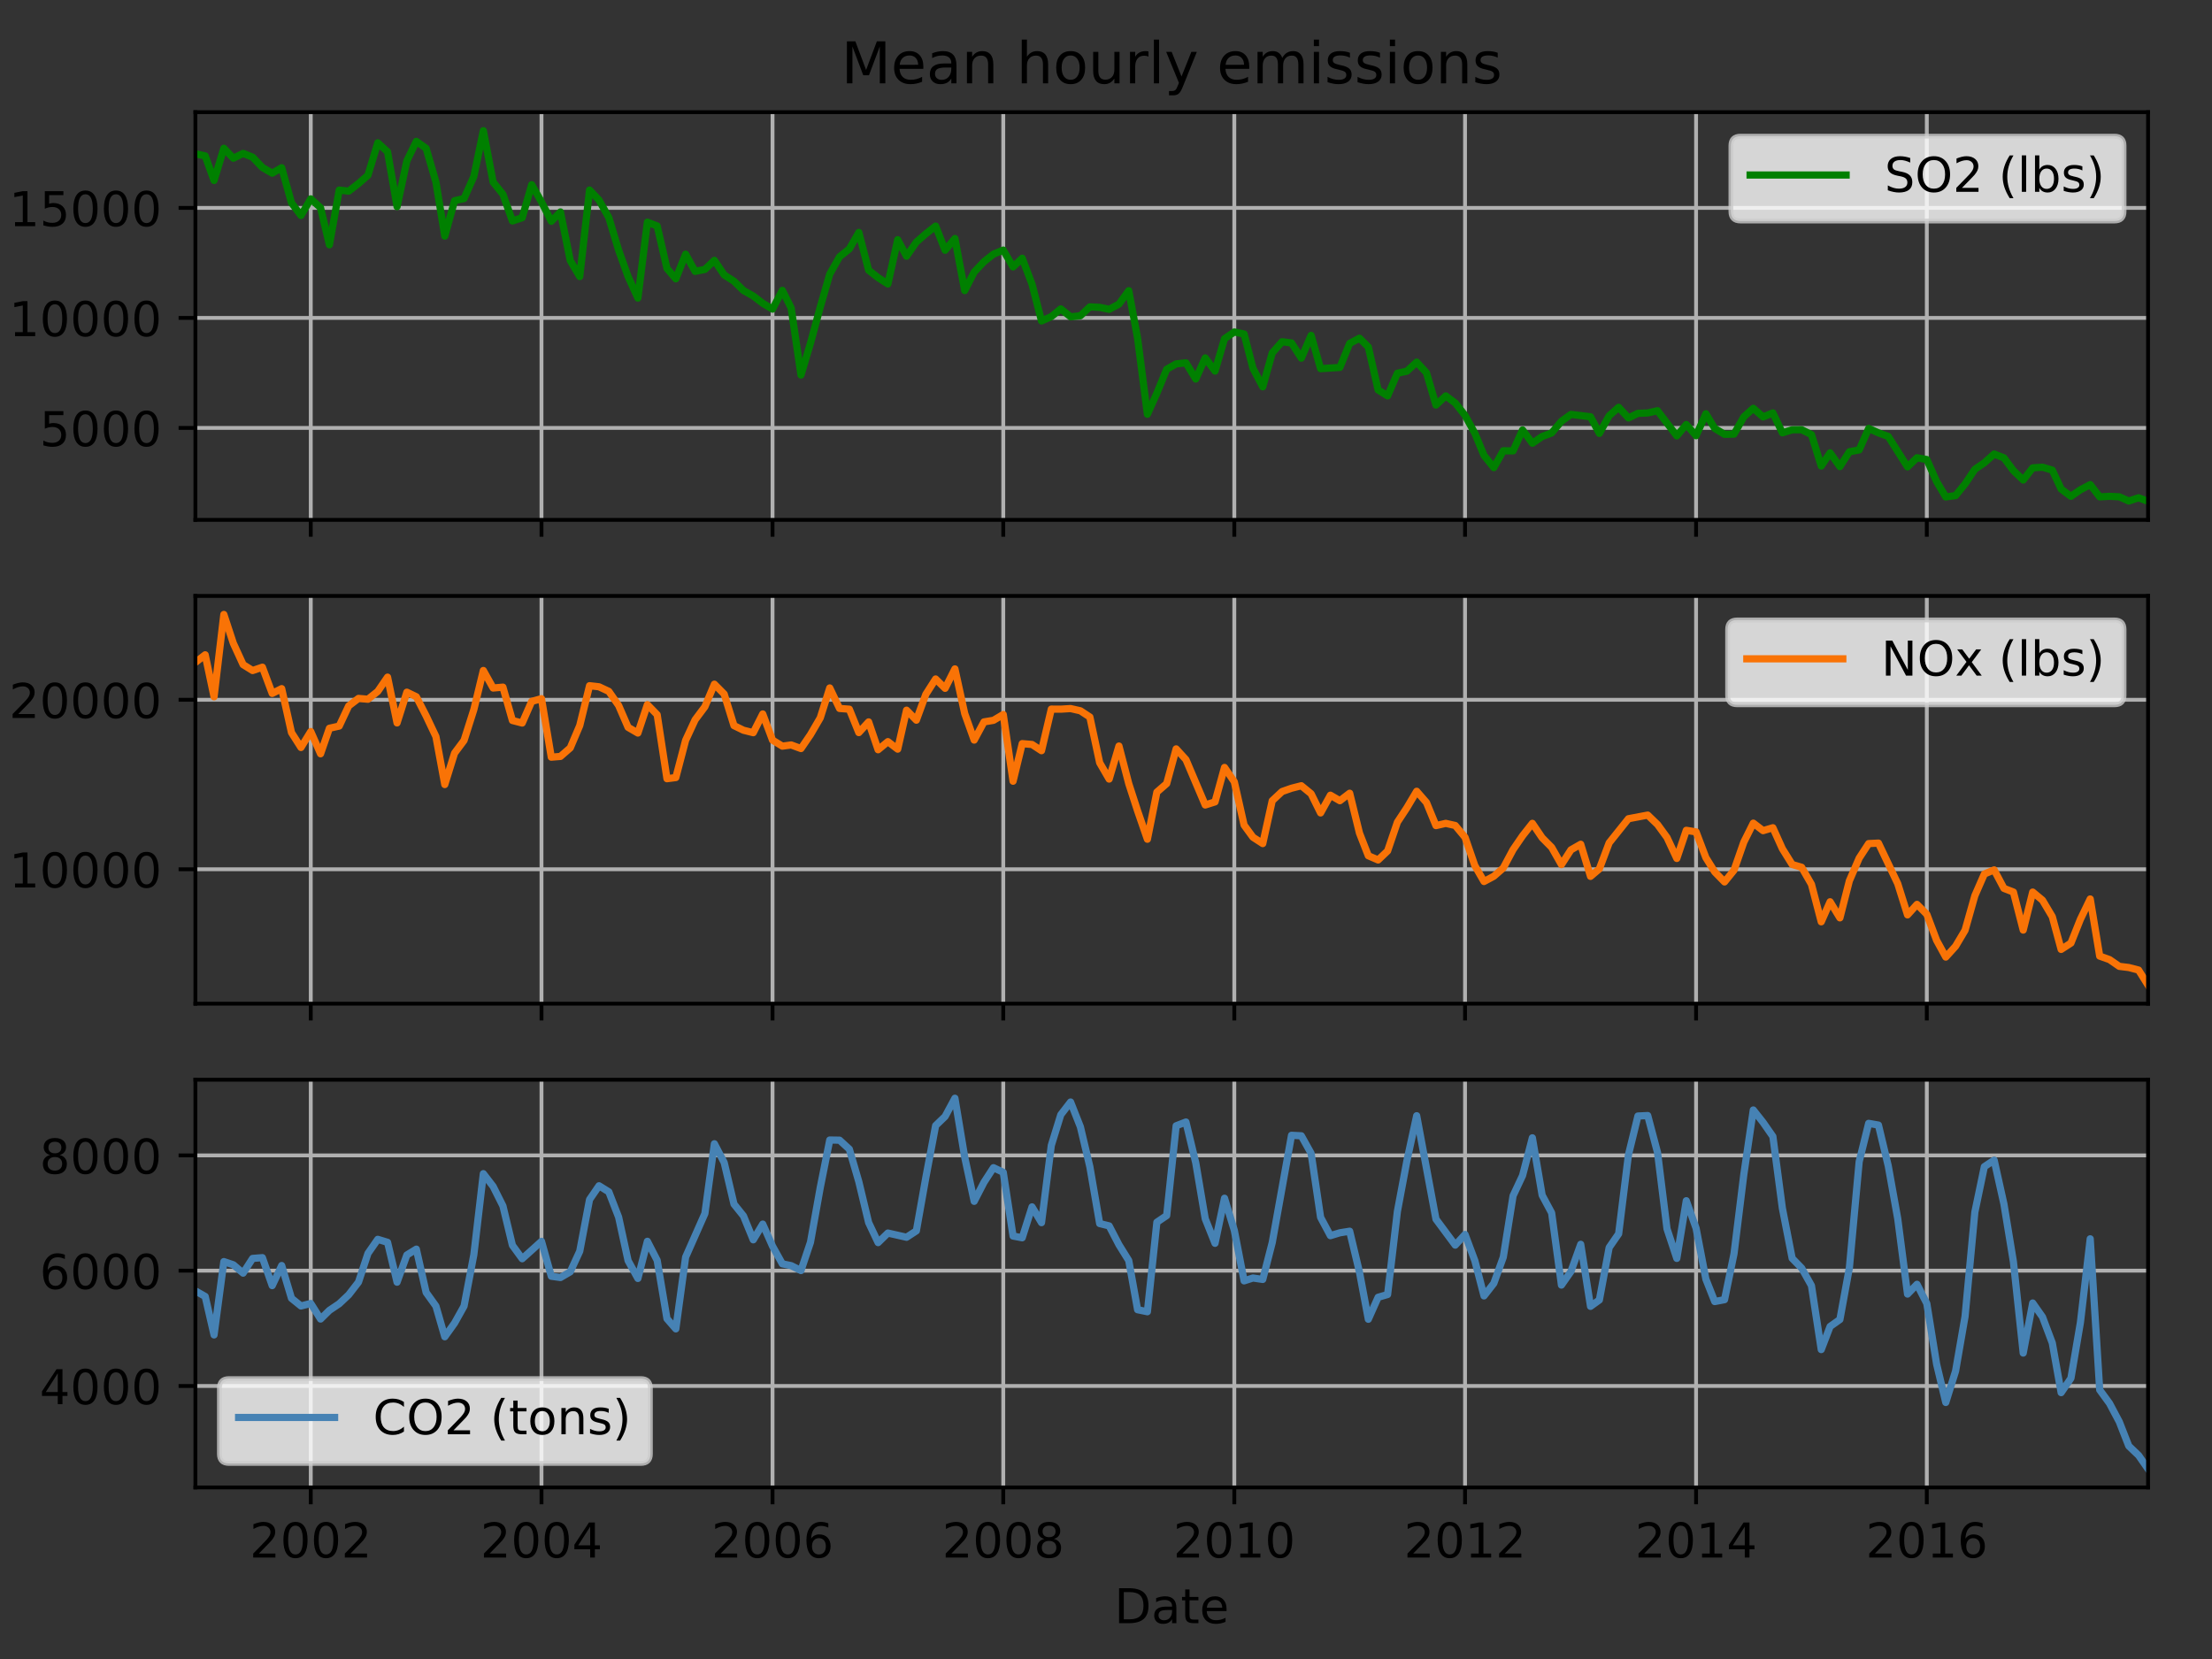 <?xml version="1.0" encoding="utf-8" standalone="no"?>
<!DOCTYPE svg PUBLIC "-//W3C//DTD SVG 1.1//EN"
  "http://www.w3.org/Graphics/SVG/1.1/DTD/svg11.dtd">
<!-- Created with matplotlib (http://matplotlib.org/) -->
<svg height="345.6pt" version="1.1" viewBox="0 0 460.8 345.6" width="460.8pt" xmlns="http://www.w3.org/2000/svg" xmlns:xlink="http://www.w3.org/1999/xlink">
 <rect x="0" y="0" width="460.8" height="345.6" fill="#333333" stroke="none"/>
 <defs>
  <style type="text/css">
*{stroke-linecap:butt;stroke-linejoin:round;}
  </style>
 </defs>
 <g id="figure_1">
  <g id="patch_1">
   <path d="M 0 345.6 
L 460.8 345.6 
L 460.8 0 
L 0 0 
z
" style="fill:none;"/>
  </g>
  <g id="axes_1">
   <g id="patch_2">
    <path d="M 40.705 108.305 
L 447.48 108.305 
L 447.48 23.365 
L 40.705 23.365 
z
" style="fill:none;"/>
   </g>
   <g id="matplotlib.axis_1">
    <g id="xtick_1">
     <g id="line2d_1">
      <path clip-path="url(#p6ce9d5de11)" d="M 64.738 108.305 
L 64.738 23.365 
" style="fill:none;stroke:#b0b0b0;stroke-linecap:square;stroke-width:0.8;"/>
     </g>
     <g id="line2d_2">
      <defs>
       <path d="M 0 0 
L 0 3.5 
" id="m4edab880c2" style="stroke:#000000;stroke-width:0.8;"/>
      </defs>
      <g>
       <use style="stroke:#000000;stroke-width:0.8;" x="64.738" xlink:href="#m4edab880c2" y="108.305"/>
      </g>
     </g>
    </g>
    <g id="xtick_2">
     <g id="line2d_3">
      <path clip-path="url(#p6ce9d5de11)" d="M 112.803 108.305 
L 112.803 23.365 
" style="fill:none;stroke:#b0b0b0;stroke-linecap:square;stroke-width:0.8;"/>
     </g>
     <g id="line2d_4">
      <g>
       <use style="stroke:#000000;stroke-width:0.8;" x="112.803" xlink:href="#m4edab880c2" y="108.305"/>
      </g>
     </g>
    </g>
    <g id="xtick_3">
     <g id="line2d_5">
      <path clip-path="url(#p6ce9d5de11)" d="M 160.933 108.305 
L 160.933 23.365 
" style="fill:none;stroke:#b0b0b0;stroke-linecap:square;stroke-width:0.8;"/>
     </g>
     <g id="line2d_6">
      <g>
       <use style="stroke:#000000;stroke-width:0.8;" x="160.933" xlink:href="#m4edab880c2" y="108.305"/>
      </g>
     </g>
    </g>
    <g id="xtick_4">
     <g id="line2d_7">
      <path clip-path="url(#p6ce9d5de11)" d="M 208.998 108.305 
L 208.998 23.365 
" style="fill:none;stroke:#b0b0b0;stroke-linecap:square;stroke-width:0.8;"/>
     </g>
     <g id="line2d_8">
      <g>
       <use style="stroke:#000000;stroke-width:0.8;" x="208.998" xlink:href="#m4edab880c2" y="108.305"/>
      </g>
     </g>
    </g>
    <g id="xtick_5">
     <g id="line2d_9">
      <path clip-path="url(#p6ce9d5de11)" d="M 257.129 108.305 
L 257.129 23.365 
" style="fill:none;stroke:#b0b0b0;stroke-linecap:square;stroke-width:0.8;"/>
     </g>
     <g id="line2d_10">
      <g>
       <use style="stroke:#000000;stroke-width:0.8;" x="257.129" xlink:href="#m4edab880c2" y="108.305"/>
      </g>
     </g>
    </g>
    <g id="xtick_6">
     <g id="line2d_11">
      <path clip-path="url(#p6ce9d5de11)" d="M 305.194 108.305 
L 305.194 23.365 
" style="fill:none;stroke:#b0b0b0;stroke-linecap:square;stroke-width:0.8;"/>
     </g>
     <g id="line2d_12">
      <g>
       <use style="stroke:#000000;stroke-width:0.8;" x="305.194" xlink:href="#m4edab880c2" y="108.305"/>
      </g>
     </g>
    </g>
    <g id="xtick_7">
     <g id="line2d_13">
      <path clip-path="url(#p6ce9d5de11)" d="M 353.325 108.305 
L 353.325 23.365 
" style="fill:none;stroke:#b0b0b0;stroke-linecap:square;stroke-width:0.8;"/>
     </g>
     <g id="line2d_14">
      <g>
       <use style="stroke:#000000;stroke-width:0.8;" x="353.325" xlink:href="#m4edab880c2" y="108.305"/>
      </g>
     </g>
    </g>
    <g id="xtick_8">
     <g id="line2d_15">
      <path clip-path="url(#p6ce9d5de11)" d="M 401.39 108.305 
L 401.39 23.365 
" style="fill:none;stroke:#b0b0b0;stroke-linecap:square;stroke-width:0.8;"/>
     </g>
     <g id="line2d_16">
      <g>
       <use style="stroke:#000000;stroke-width:0.8;" x="401.39" xlink:href="#m4edab880c2" y="108.305"/>
      </g>
     </g>
    </g>
   </g>
   <g id="matplotlib.axis_2">
    <g id="ytick_1">
     <g id="line2d_17">
      <path clip-path="url(#p6ce9d5de11)" d="M 40.705 89.141 
L 447.48 89.141 
" style="fill:none;stroke:#b0b0b0;stroke-linecap:square;stroke-width:0.8;"/>
     </g>
     <g id="line2d_18">
      <defs>
       <path d="M 0 0 
L -3.5 0 
" id="md4fafa9685" style="stroke:#000000;stroke-width:0.8;"/>
      </defs>
      <g>
       <use style="stroke:#000000;stroke-width:0.8;" x="40.705" xlink:href="#md4fafa9685" y="89.141"/>
      </g>
     </g>
     <g id="text_1">
      <!-- 5000 -->
      <defs>
       <path d="M 10.797 72.906 
L 49.516 72.906 
L 49.516 64.594 
L 19.828 64.594 
L 19.828 46.734 
Q 21.969 47.469 24.109 47.828 
Q 26.266 48.188 28.422 48.188 
Q 40.625 48.188 47.75 41.5 
Q 54.891 34.812 54.891 23.391 
Q 54.891 11.625 47.562 5.094 
Q 40.234 -1.422 26.906 -1.422 
Q 22.312 -1.422 17.547 -0.641 
Q 12.797 0.141 7.719 1.703 
L 7.719 11.625 
Q 12.109 9.234 16.797 8.062 
Q 21.484 6.891 26.703 6.891 
Q 35.156 6.891 40.078 11.328 
Q 45.016 15.766 45.016 23.391 
Q 45.016 31 40.078 35.438 
Q 35.156 39.891 26.703 39.891 
Q 22.75 39.891 18.812 39.016 
Q 14.891 38.141 10.797 36.281 
z
" id="DejaVuSans-35"/>
       <path d="M 31.781 66.406 
Q 24.172 66.406 20.328 58.906 
Q 16.5 51.422 16.5 36.375 
Q 16.5 21.391 20.328 13.891 
Q 24.172 6.391 31.781 6.391 
Q 39.453 6.391 43.281 13.891 
Q 47.125 21.391 47.125 36.375 
Q 47.125 51.422 43.281 58.906 
Q 39.453 66.406 31.781 66.406 
z
M 31.781 74.219 
Q 44.047 74.219 50.516 64.516 
Q 56.984 54.828 56.984 36.375 
Q 56.984 17.969 50.516 8.266 
Q 44.047 -1.422 31.781 -1.422 
Q 19.531 -1.422 13.062 8.266 
Q 6.594 17.969 6.594 36.375 
Q 6.594 54.828 13.062 64.516 
Q 19.531 74.219 31.781 74.219 
z
" id="DejaVuSans-30"/>
      </defs>
      <g transform="translate(8.255 92.94)scale(0.1 -0.1)">
       <use xlink:href="#DejaVuSans-35"/>
       <use x="63.623" xlink:href="#DejaVuSans-30"/>
       <use x="127.246" xlink:href="#DejaVuSans-30"/>
       <use x="190.869" xlink:href="#DejaVuSans-30"/>
      </g>
     </g>
    </g>
    <g id="ytick_2">
     <g id="line2d_19">
      <path clip-path="url(#p6ce9d5de11)" d="M 40.705 66.227 
L 447.48 66.227 
" style="fill:none;stroke:#b0b0b0;stroke-linecap:square;stroke-width:0.8;"/>
     </g>
     <g id="line2d_20">
      <g>
       <use style="stroke:#000000;stroke-width:0.8;" x="40.705" xlink:href="#md4fafa9685" y="66.227"/>
      </g>
     </g>
     <g id="text_2">
      <!-- 10000 -->
      <defs>
       <path d="M 12.406 8.297 
L 28.516 8.297 
L 28.516 63.922 
L 10.984 60.406 
L 10.984 69.391 
L 28.422 72.906 
L 38.281 72.906 
L 38.281 8.297 
L 54.391 8.297 
L 54.391 0 
L 12.406 0 
z
" id="DejaVuSans-31"/>
      </defs>
      <g transform="translate(1.893 70.026)scale(0.1 -0.1)">
       <use xlink:href="#DejaVuSans-31"/>
       <use x="63.623" xlink:href="#DejaVuSans-30"/>
       <use x="127.246" xlink:href="#DejaVuSans-30"/>
       <use x="190.869" xlink:href="#DejaVuSans-30"/>
       <use x="254.492" xlink:href="#DejaVuSans-30"/>
      </g>
     </g>
    </g>
    <g id="ytick_3">
     <g id="line2d_21">
      <path clip-path="url(#p6ce9d5de11)" d="M 40.705 43.313 
L 447.48 43.313 
" style="fill:none;stroke:#b0b0b0;stroke-linecap:square;stroke-width:0.8;"/>
     </g>
     <g id="line2d_22">
      <g>
       <use style="stroke:#000000;stroke-width:0.8;" x="40.705" xlink:href="#md4fafa9685" y="43.313"/>
      </g>
     </g>
     <g id="text_3">
      <!-- 15000 -->
      <g transform="translate(1.893 47.112)scale(0.1 -0.1)">
       <use xlink:href="#DejaVuSans-31"/>
       <use x="63.623" xlink:href="#DejaVuSans-35"/>
       <use x="127.246" xlink:href="#DejaVuSans-30"/>
       <use x="190.869" xlink:href="#DejaVuSans-30"/>
       <use x="254.492" xlink:href="#DejaVuSans-30"/>
      </g>
     </g>
    </g>
   </g>
   <g id="line2d_23">
    <path clip-path="url(#p6ce9d5de11)" d="M 40.705 32.039 
L 42.746 32.476 
L 44.59 37.596 
L 46.631 30.889 
L 48.606 32.957 
L 50.647 31.954 
L 52.622 32.742 
L 54.664 34.887 
L 56.705 36.079 
L 58.68 34.943 
L 60.721 42.243 
L 62.696 44.896 
L 64.738 41.427 
L 66.779 43.284 
L 68.622 50.994 
L 70.663 39.596 
L 72.639 39.822 
L 74.68 38.239 
L 76.655 36.503 
L 78.696 29.75 
L 80.737 31.632 
L 82.713 43.046 
L 84.754 33.517 
L 86.729 29.453 
L 88.77 30.898 
L 90.811 37.917 
L 92.655 49.185 
L 94.696 41.812 
L 96.671 41.355 
L 98.712 36.749 
L 100.688 27.226 
L 102.729 37.933 
L 104.77 40.472 
L 106.745 46.029 
L 108.786 45.357 
L 110.761 38.473 
L 112.803 42.055 
L 114.844 46.101 
L 116.753 44.156 
L 118.794 54.275 
L 120.769 57.614 
L 122.811 39.583 
L 124.786 41.675 
L 126.827 45.33 
L 128.868 52.112 
L 130.843 57.612 
L 132.885 62.089 
L 134.86 46.287 
L 136.901 47.069 
L 138.942 55.918 
L 140.786 58.086 
L 142.827 52.957 
L 144.802 56.534 
L 146.843 56.126 
L 148.818 54.239 
L 150.86 57.271 
L 152.901 58.582 
L 154.876 60.522 
L 156.917 61.663 
L 158.892 63.18 
L 160.933 64.394 
L 162.975 60.488 
L 164.818 64.173 
L 166.859 78.125 
L 168.835 71.5 
L 170.876 63.959 
L 172.851 57.106 
L 174.892 53.489 
L 176.933 51.855 
L 178.908 48.418 
L 180.95 56.287 
L 182.925 57.84 
L 184.966 59.154 
L 187.007 49.934 
L 188.851 53.373 
L 190.892 50.433 
L 192.867 48.708 
L 194.908 47.094 
L 196.883 52.126 
L 198.925 49.686 
L 200.966 60.53 
L 202.941 56.68 
L 204.982 54.51 
L 206.957 52.945 
L 208.998 52.098 
L 211.04 55.601 
L 212.949 53.797 
L 214.99 59.201 
L 216.965 66.857 
L 219.007 65.956 
L 220.982 64.346 
L 223.023 65.999 
L 225.064 65.78 
L 227.039 63.926 
L 229.08 64.026 
L 231.056 64.437 
L 233.097 63.35 
L 235.138 60.553 
L 236.982 70.465 
L 239.023 86.296 
L 240.998 81.909 
L 243.039 76.93 
L 245.014 75.807 
L 247.055 75.583 
L 249.097 78.96 
L 251.072 74.559 
L 253.113 77.304 
L 255.088 70.556 
L 257.129 69.157 
L 259.17 69.584 
L 261.014 76.711 
L 263.055 80.583 
L 265.03 73.525 
L 267.072 71.193 
L 269.047 71.441 
L 271.088 74.608 
L 273.129 69.872 
L 275.104 76.798 
L 279.121 76.543 
L 281.162 71.539 
L 283.203 70.453 
L 285.047 72.288 
L 287.088 81.225 
L 289.063 82.472 
L 291.104 77.748 
L 293.079 77.328 
L 295.12 75.437 
L 297.162 77.659 
L 299.137 84.377 
L 301.178 82.472 
L 303.153 83.95 
L 305.194 86.53 
L 307.235 90.253 
L 309.145 94.868 
L 311.186 97.416 
L 313.161 93.907 
L 315.202 93.925 
L 317.178 89.564 
L 319.219 92.333 
L 321.26 90.936 
L 323.235 90.193 
L 325.276 87.755 
L 327.252 86.325 
L 331.334 86.819 
L 333.177 90.285 
L 335.219 86.606 
L 337.194 84.85 
L 339.235 87.064 
L 341.21 86.109 
L 343.251 86.024 
L 345.292 85.56 
L 349.309 90.803 
L 351.284 88.439 
L 353.325 90.763 
L 355.366 86.191 
L 357.21 89.244 
L 359.251 90.476 
L 361.226 90.434 
L 363.267 86.836 
L 365.243 85.058 
L 367.284 86.851 
L 369.325 86.019 
L 371.3 90.168 
L 373.341 89.539 
L 375.317 89.519 
L 377.358 90.534 
L 379.399 97.084 
L 381.242 94.334 
L 383.284 97.204 
L 385.259 94.108 
L 387.3 93.727 
L 389.275 89.249 
L 391.316 90.169 
L 393.357 90.916 
L 397.374 97.261 
L 399.349 95.356 
L 401.39 95.731 
L 403.431 100.313 
L 405.341 103.524 
L 407.382 103.238 
L 409.357 100.82 
L 411.398 97.764 
L 413.374 96.408 
L 415.415 94.581 
L 417.456 95.38 
L 419.431 98.037 
L 421.472 99.995 
L 423.447 97.467 
L 425.489 97.324 
L 427.53 97.929 
L 429.373 101.877 
L 431.414 103.398 
L 433.39 102.026 
L 435.431 100.954 
L 437.406 103.504 
L 439.447 103.394 
L 441.488 103.493 
L 443.464 104.37 
L 445.505 103.694 
L 447.48 104.444 
L 447.48 104.444 
" style="fill:none;stroke:#008000;stroke-linecap:square;stroke-width:1.5;"/>
   </g>
   <g id="patch_3">
    <path d="M 40.705 108.305 
L 40.705 23.365 
" style="fill:none;stroke:#000000;stroke-linecap:square;stroke-linejoin:miter;stroke-width:0.8;"/>
   </g>
   <g id="patch_4">
    <path d="M 447.48 108.305 
L 447.48 23.365 
" style="fill:none;stroke:#000000;stroke-linecap:square;stroke-linejoin:miter;stroke-width:0.8;"/>
   </g>
   <g id="patch_5">
    <path d="M 40.705 108.305 
L 447.48 108.305 
" style="fill:none;stroke:#000000;stroke-linecap:square;stroke-linejoin:miter;stroke-width:0.8;"/>
   </g>
   <g id="patch_6">
    <path d="M 40.705 23.365 
L 447.48 23.365 
" style="fill:none;stroke:#000000;stroke-linecap:square;stroke-linejoin:miter;stroke-width:0.8;"/>
   </g>
   <g id="text_4">
    <!-- Mean hourly emissions -->
    <defs>
     <path d="M 9.812 72.906 
L 24.516 72.906 
L 43.109 23.297 
L 61.812 72.906 
L 76.516 72.906 
L 76.516 0 
L 66.891 0 
L 66.891 64.016 
L 48.094 14.016 
L 38.188 14.016 
L 19.391 64.016 
L 19.391 0 
L 9.812 0 
z
" id="DejaVuSans-4d"/>
     <path d="M 56.203 29.594 
L 56.203 25.203 
L 14.891 25.203 
Q 15.484 15.922 20.484 11.062 
Q 25.484 6.203 34.422 6.203 
Q 39.594 6.203 44.453 7.469 
Q 49.312 8.734 54.109 11.281 
L 54.109 2.781 
Q 49.266 0.734 44.188 -0.344 
Q 39.109 -1.422 33.891 -1.422 
Q 20.797 -1.422 13.156 6.188 
Q 5.516 13.812 5.516 26.812 
Q 5.516 40.234 12.766 48.109 
Q 20.016 56 32.328 56 
Q 43.359 56 49.781 48.891 
Q 56.203 41.797 56.203 29.594 
z
M 47.219 32.234 
Q 47.125 39.594 43.094 43.984 
Q 39.062 48.391 32.422 48.391 
Q 24.906 48.391 20.391 44.141 
Q 15.875 39.891 15.188 32.172 
z
" id="DejaVuSans-65"/>
     <path d="M 34.281 27.484 
Q 23.391 27.484 19.188 25 
Q 14.984 22.516 14.984 16.5 
Q 14.984 11.719 18.141 8.906 
Q 21.297 6.109 26.703 6.109 
Q 34.188 6.109 38.703 11.406 
Q 43.219 16.703 43.219 25.484 
L 43.219 27.484 
z
M 52.203 31.203 
L 52.203 0 
L 43.219 0 
L 43.219 8.297 
Q 40.141 3.328 35.547 0.953 
Q 30.953 -1.422 24.312 -1.422 
Q 15.922 -1.422 10.953 3.297 
Q 6 8.016 6 15.922 
Q 6 25.141 12.172 29.828 
Q 18.359 34.516 30.609 34.516 
L 43.219 34.516 
L 43.219 35.406 
Q 43.219 41.609 39.141 45 
Q 35.062 48.391 27.688 48.391 
Q 23 48.391 18.547 47.266 
Q 14.109 46.141 10.016 43.891 
L 10.016 52.203 
Q 14.938 54.109 19.578 55.047 
Q 24.219 56 28.609 56 
Q 40.484 56 46.344 49.844 
Q 52.203 43.703 52.203 31.203 
z
" id="DejaVuSans-61"/>
     <path d="M 54.891 33.016 
L 54.891 0 
L 45.906 0 
L 45.906 32.719 
Q 45.906 40.484 42.875 44.328 
Q 39.844 48.188 33.797 48.188 
Q 26.516 48.188 22.312 43.547 
Q 18.109 38.922 18.109 30.906 
L 18.109 0 
L 9.078 0 
L 9.078 54.688 
L 18.109 54.688 
L 18.109 46.188 
Q 21.344 51.125 25.703 53.562 
Q 30.078 56 35.797 56 
Q 45.219 56 50.047 50.172 
Q 54.891 44.344 54.891 33.016 
z
" id="DejaVuSans-6e"/>
     <path id="DejaVuSans-20"/>
     <path d="M 54.891 33.016 
L 54.891 0 
L 45.906 0 
L 45.906 32.719 
Q 45.906 40.484 42.875 44.328 
Q 39.844 48.188 33.797 48.188 
Q 26.516 48.188 22.312 43.547 
Q 18.109 38.922 18.109 30.906 
L 18.109 0 
L 9.078 0 
L 9.078 75.984 
L 18.109 75.984 
L 18.109 46.188 
Q 21.344 51.125 25.703 53.562 
Q 30.078 56 35.797 56 
Q 45.219 56 50.047 50.172 
Q 54.891 44.344 54.891 33.016 
z
" id="DejaVuSans-68"/>
     <path d="M 30.609 48.391 
Q 23.391 48.391 19.188 42.75 
Q 14.984 37.109 14.984 27.297 
Q 14.984 17.484 19.156 11.844 
Q 23.344 6.203 30.609 6.203 
Q 37.797 6.203 41.984 11.859 
Q 46.188 17.531 46.188 27.297 
Q 46.188 37.016 41.984 42.703 
Q 37.797 48.391 30.609 48.391 
z
M 30.609 56 
Q 42.328 56 49.016 48.375 
Q 55.719 40.766 55.719 27.297 
Q 55.719 13.875 49.016 6.219 
Q 42.328 -1.422 30.609 -1.422 
Q 18.844 -1.422 12.172 6.219 
Q 5.516 13.875 5.516 27.297 
Q 5.516 40.766 12.172 48.375 
Q 18.844 56 30.609 56 
z
" id="DejaVuSans-6f"/>
     <path d="M 8.5 21.578 
L 8.5 54.688 
L 17.484 54.688 
L 17.484 21.922 
Q 17.484 14.156 20.5 10.266 
Q 23.531 6.391 29.594 6.391 
Q 36.859 6.391 41.078 11.031 
Q 45.312 15.672 45.312 23.688 
L 45.312 54.688 
L 54.297 54.688 
L 54.297 0 
L 45.312 0 
L 45.312 8.406 
Q 42.047 3.422 37.719 1 
Q 33.406 -1.422 27.688 -1.422 
Q 18.266 -1.422 13.375 4.438 
Q 8.5 10.297 8.5 21.578 
z
M 31.109 56 
z
" id="DejaVuSans-75"/>
     <path d="M 41.109 46.297 
Q 39.594 47.172 37.812 47.578 
Q 36.031 48 33.891 48 
Q 26.266 48 22.188 43.047 
Q 18.109 38.094 18.109 28.812 
L 18.109 0 
L 9.078 0 
L 9.078 54.688 
L 18.109 54.688 
L 18.109 46.188 
Q 20.953 51.172 25.484 53.578 
Q 30.031 56 36.531 56 
Q 37.453 56 38.578 55.875 
Q 39.703 55.766 41.062 55.516 
z
" id="DejaVuSans-72"/>
     <path d="M 9.422 75.984 
L 18.406 75.984 
L 18.406 0 
L 9.422 0 
z
" id="DejaVuSans-6c"/>
     <path d="M 32.172 -5.078 
Q 28.375 -14.844 24.75 -17.812 
Q 21.141 -20.797 15.094 -20.797 
L 7.906 -20.797 
L 7.906 -13.281 
L 13.188 -13.281 
Q 16.891 -13.281 18.938 -11.516 
Q 21 -9.766 23.484 -3.219 
L 25.094 0.875 
L 2.984 54.688 
L 12.5 54.688 
L 29.594 11.922 
L 46.688 54.688 
L 56.203 54.688 
z
" id="DejaVuSans-79"/>
     <path d="M 52 44.188 
Q 55.375 50.25 60.062 53.125 
Q 64.75 56 71.094 56 
Q 79.641 56 84.281 50.016 
Q 88.922 44.047 88.922 33.016 
L 88.922 0 
L 79.891 0 
L 79.891 32.719 
Q 79.891 40.578 77.094 44.375 
Q 74.312 48.188 68.609 48.188 
Q 61.625 48.188 57.562 43.547 
Q 53.516 38.922 53.516 30.906 
L 53.516 0 
L 44.484 0 
L 44.484 32.719 
Q 44.484 40.625 41.703 44.406 
Q 38.922 48.188 33.109 48.188 
Q 26.219 48.188 22.156 43.531 
Q 18.109 38.875 18.109 30.906 
L 18.109 0 
L 9.078 0 
L 9.078 54.688 
L 18.109 54.688 
L 18.109 46.188 
Q 21.188 51.219 25.484 53.609 
Q 29.781 56 35.688 56 
Q 41.656 56 45.828 52.969 
Q 50 49.953 52 44.188 
z
" id="DejaVuSans-6d"/>
     <path d="M 9.422 54.688 
L 18.406 54.688 
L 18.406 0 
L 9.422 0 
z
M 9.422 75.984 
L 18.406 75.984 
L 18.406 64.594 
L 9.422 64.594 
z
" id="DejaVuSans-69"/>
     <path d="M 44.281 53.078 
L 44.281 44.578 
Q 40.484 46.531 36.375 47.5 
Q 32.281 48.484 27.875 48.484 
Q 21.188 48.484 17.844 46.438 
Q 14.5 44.391 14.5 40.281 
Q 14.5 37.156 16.891 35.375 
Q 19.281 33.594 26.516 31.984 
L 29.594 31.297 
Q 39.156 29.25 43.188 25.516 
Q 47.219 21.781 47.219 15.094 
Q 47.219 7.469 41.188 3.016 
Q 35.156 -1.422 24.609 -1.422 
Q 20.219 -1.422 15.453 -0.562 
Q 10.688 0.297 5.422 2 
L 5.422 11.281 
Q 10.406 8.688 15.234 7.391 
Q 20.062 6.109 24.812 6.109 
Q 31.156 6.109 34.562 8.281 
Q 37.984 10.453 37.984 14.406 
Q 37.984 18.062 35.516 20.016 
Q 33.062 21.969 24.703 23.781 
L 21.578 24.516 
Q 13.234 26.266 9.516 29.906 
Q 5.812 33.547 5.812 39.891 
Q 5.812 47.609 11.281 51.797 
Q 16.75 56 26.812 56 
Q 31.781 56 36.172 55.266 
Q 40.578 54.547 44.281 53.078 
z
" id="DejaVuSans-73"/>
    </defs>
    <g transform="translate(175.249 17.365)scale(0.12 -0.12)">
     <use xlink:href="#DejaVuSans-4d"/>
     <use x="86.279" xlink:href="#DejaVuSans-65"/>
     <use x="147.803" xlink:href="#DejaVuSans-61"/>
     <use x="209.082" xlink:href="#DejaVuSans-6e"/>
     <use x="272.461" xlink:href="#DejaVuSans-20"/>
     <use x="304.248" xlink:href="#DejaVuSans-68"/>
     <use x="367.627" xlink:href="#DejaVuSans-6f"/>
     <use x="428.809" xlink:href="#DejaVuSans-75"/>
     <use x="492.188" xlink:href="#DejaVuSans-72"/>
     <use x="533.301" xlink:href="#DejaVuSans-6c"/>
     <use x="561.084" xlink:href="#DejaVuSans-79"/>
     <use x="620.264" xlink:href="#DejaVuSans-20"/>
     <use x="652.051" xlink:href="#DejaVuSans-65"/>
     <use x="713.574" xlink:href="#DejaVuSans-6d"/>
     <use x="810.986" xlink:href="#DejaVuSans-69"/>
     <use x="838.77" xlink:href="#DejaVuSans-73"/>
     <use x="890.869" xlink:href="#DejaVuSans-73"/>
     <use x="942.969" xlink:href="#DejaVuSans-69"/>
     <use x="970.752" xlink:href="#DejaVuSans-6f"/>
     <use x="1031.934" xlink:href="#DejaVuSans-6e"/>
     <use x="1095.312" xlink:href="#DejaVuSans-73"/>
    </g>
   </g>
   <g id="legend_1">
    <g id="patch_7">
     <path d="M 362.58 46.043 
L 440.48 46.043 
Q 442.48 46.043 442.48 44.043 
L 442.48 30.365 
Q 442.48 28.365 440.48 28.365 
L 362.58 28.365 
Q 360.58 28.365 360.58 30.365 
L 360.58 44.043 
Q 360.58 46.043 362.58 46.043 
z
" style="fill:#ffffff;opacity:0.8;stroke:#cccccc;stroke-linejoin:miter;"/>
    </g>
    <g id="line2d_24">
     <path d="M 364.58 36.463 
L 384.58 36.463 
" style="fill:none;stroke:#008000;stroke-linecap:square;stroke-width:1.5;"/>
    </g>
    <g id="line2d_25"/>
    <g id="text_5">
     <!-- SO2 (lbs) -->
     <defs>
      <path d="M 53.516 70.516 
L 53.516 60.891 
Q 47.906 63.578 42.922 64.891 
Q 37.938 66.219 33.297 66.219 
Q 25.25 66.219 20.875 63.094 
Q 16.5 59.969 16.5 54.203 
Q 16.5 49.359 19.406 46.891 
Q 22.312 44.438 30.422 42.922 
L 36.375 41.703 
Q 47.406 39.594 52.656 34.297 
Q 57.906 29 57.906 20.125 
Q 57.906 9.516 50.797 4.047 
Q 43.703 -1.422 29.984 -1.422 
Q 24.812 -1.422 18.969 -0.25 
Q 13.141 0.922 6.891 3.219 
L 6.891 13.375 
Q 12.891 10.016 18.656 8.297 
Q 24.422 6.594 29.984 6.594 
Q 38.422 6.594 43.016 9.906 
Q 47.609 13.234 47.609 19.391 
Q 47.609 24.75 44.312 27.781 
Q 41.016 30.812 33.5 32.328 
L 27.484 33.5 
Q 16.453 35.688 11.516 40.375 
Q 6.594 45.062 6.594 53.422 
Q 6.594 63.094 13.406 68.656 
Q 20.219 74.219 32.172 74.219 
Q 37.312 74.219 42.625 73.281 
Q 47.953 72.359 53.516 70.516 
z
" id="DejaVuSans-53"/>
      <path d="M 39.406 66.219 
Q 28.656 66.219 22.328 58.203 
Q 16.016 50.203 16.016 36.375 
Q 16.016 22.609 22.328 14.594 
Q 28.656 6.594 39.406 6.594 
Q 50.141 6.594 56.422 14.594 
Q 62.703 22.609 62.703 36.375 
Q 62.703 50.203 56.422 58.203 
Q 50.141 66.219 39.406 66.219 
z
M 39.406 74.219 
Q 54.734 74.219 63.906 63.938 
Q 73.094 53.656 73.094 36.375 
Q 73.094 19.141 63.906 8.859 
Q 54.734 -1.422 39.406 -1.422 
Q 24.031 -1.422 14.812 8.828 
Q 5.609 19.094 5.609 36.375 
Q 5.609 53.656 14.812 63.938 
Q 24.031 74.219 39.406 74.219 
z
" id="DejaVuSans-4f"/>
      <path d="M 19.188 8.297 
L 53.609 8.297 
L 53.609 0 
L 7.328 0 
L 7.328 8.297 
Q 12.938 14.109 22.625 23.891 
Q 32.328 33.688 34.812 36.531 
Q 39.547 41.844 41.422 45.531 
Q 43.312 49.219 43.312 52.781 
Q 43.312 58.594 39.234 62.25 
Q 35.156 65.922 28.609 65.922 
Q 23.969 65.922 18.812 64.312 
Q 13.672 62.703 7.812 59.422 
L 7.812 69.391 
Q 13.766 71.781 18.938 73 
Q 24.125 74.219 28.422 74.219 
Q 39.75 74.219 46.484 68.547 
Q 53.219 62.891 53.219 53.422 
Q 53.219 48.922 51.531 44.891 
Q 49.859 40.875 45.406 35.406 
Q 44.188 33.984 37.641 27.219 
Q 31.109 20.453 19.188 8.297 
z
" id="DejaVuSans-32"/>
      <path d="M 31 75.875 
Q 24.469 64.656 21.281 53.656 
Q 18.109 42.672 18.109 31.391 
Q 18.109 20.125 21.312 9.062 
Q 24.516 -2 31 -13.188 
L 23.188 -13.188 
Q 15.875 -1.703 12.234 9.375 
Q 8.594 20.453 8.594 31.391 
Q 8.594 42.281 12.203 53.312 
Q 15.828 64.359 23.188 75.875 
z
" id="DejaVuSans-28"/>
      <path d="M 48.688 27.297 
Q 48.688 37.203 44.609 42.844 
Q 40.531 48.484 33.406 48.484 
Q 26.266 48.484 22.188 42.844 
Q 18.109 37.203 18.109 27.297 
Q 18.109 17.391 22.188 11.75 
Q 26.266 6.109 33.406 6.109 
Q 40.531 6.109 44.609 11.75 
Q 48.688 17.391 48.688 27.297 
z
M 18.109 46.391 
Q 20.953 51.266 25.266 53.625 
Q 29.594 56 35.594 56 
Q 45.562 56 51.781 48.094 
Q 58.016 40.188 58.016 27.297 
Q 58.016 14.406 51.781 6.484 
Q 45.562 -1.422 35.594 -1.422 
Q 29.594 -1.422 25.266 0.953 
Q 20.953 3.328 18.109 8.203 
L 18.109 0 
L 9.078 0 
L 9.078 75.984 
L 18.109 75.984 
z
" id="DejaVuSans-62"/>
      <path d="M 8.016 75.875 
L 15.828 75.875 
Q 23.141 64.359 26.781 53.312 
Q 30.422 42.281 30.422 31.391 
Q 30.422 20.453 26.781 9.375 
Q 23.141 -1.703 15.828 -13.188 
L 8.016 -13.188 
Q 14.5 -2 17.703 9.062 
Q 20.906 20.125 20.906 31.391 
Q 20.906 42.672 17.703 53.656 
Q 14.5 64.656 8.016 75.875 
z
" id="DejaVuSans-29"/>
     </defs>
     <g transform="translate(392.58 39.963)scale(0.1 -0.1)">
      <use xlink:href="#DejaVuSans-53"/>
      <use x="63.477" xlink:href="#DejaVuSans-4f"/>
      <use x="142.188" xlink:href="#DejaVuSans-32"/>
      <use x="205.811" xlink:href="#DejaVuSans-20"/>
      <use x="237.598" xlink:href="#DejaVuSans-28"/>
      <use x="276.611" xlink:href="#DejaVuSans-6c"/>
      <use x="304.395" xlink:href="#DejaVuSans-62"/>
      <use x="367.871" xlink:href="#DejaVuSans-73"/>
      <use x="419.971" xlink:href="#DejaVuSans-29"/>
     </g>
    </g>
   </g>
  </g>
  <g id="axes_2">
   <g id="patch_8">
    <path d="M 40.705 209.084 
L 447.48 209.084 
L 447.48 124.145 
L 40.705 124.145 
z
" style="fill:none;"/>
   </g>
   <g id="matplotlib.axis_3">
    <g id="xtick_9">
     <g id="line2d_26">
      <path clip-path="url(#pb0f0b43fe1)" d="M 64.738 209.084 
L 64.738 124.145 
" style="fill:none;stroke:#b0b0b0;stroke-linecap:square;stroke-width:0.8;"/>
     </g>
     <g id="line2d_27">
      <g>
       <use style="stroke:#000000;stroke-width:0.8;" x="64.738" xlink:href="#m4edab880c2" y="209.084"/>
      </g>
     </g>
    </g>
    <g id="xtick_10">
     <g id="line2d_28">
      <path clip-path="url(#pb0f0b43fe1)" d="M 112.803 209.084 
L 112.803 124.145 
" style="fill:none;stroke:#b0b0b0;stroke-linecap:square;stroke-width:0.8;"/>
     </g>
     <g id="line2d_29">
      <g>
       <use style="stroke:#000000;stroke-width:0.8;" x="112.803" xlink:href="#m4edab880c2" y="209.084"/>
      </g>
     </g>
    </g>
    <g id="xtick_11">
     <g id="line2d_30">
      <path clip-path="url(#pb0f0b43fe1)" d="M 160.933 209.084 
L 160.933 124.145 
" style="fill:none;stroke:#b0b0b0;stroke-linecap:square;stroke-width:0.8;"/>
     </g>
     <g id="line2d_31">
      <g>
       <use style="stroke:#000000;stroke-width:0.8;" x="160.933" xlink:href="#m4edab880c2" y="209.084"/>
      </g>
     </g>
    </g>
    <g id="xtick_12">
     <g id="line2d_32">
      <path clip-path="url(#pb0f0b43fe1)" d="M 208.998 209.084 
L 208.998 124.145 
" style="fill:none;stroke:#b0b0b0;stroke-linecap:square;stroke-width:0.8;"/>
     </g>
     <g id="line2d_33">
      <g>
       <use style="stroke:#000000;stroke-width:0.8;" x="208.998" xlink:href="#m4edab880c2" y="209.084"/>
      </g>
     </g>
    </g>
    <g id="xtick_13">
     <g id="line2d_34">
      <path clip-path="url(#pb0f0b43fe1)" d="M 257.129 209.084 
L 257.129 124.145 
" style="fill:none;stroke:#b0b0b0;stroke-linecap:square;stroke-width:0.8;"/>
     </g>
     <g id="line2d_35">
      <g>
       <use style="stroke:#000000;stroke-width:0.8;" x="257.129" xlink:href="#m4edab880c2" y="209.084"/>
      </g>
     </g>
    </g>
    <g id="xtick_14">
     <g id="line2d_36">
      <path clip-path="url(#pb0f0b43fe1)" d="M 305.194 209.084 
L 305.194 124.145 
" style="fill:none;stroke:#b0b0b0;stroke-linecap:square;stroke-width:0.8;"/>
     </g>
     <g id="line2d_37">
      <g>
       <use style="stroke:#000000;stroke-width:0.8;" x="305.194" xlink:href="#m4edab880c2" y="209.084"/>
      </g>
     </g>
    </g>
    <g id="xtick_15">
     <g id="line2d_38">
      <path clip-path="url(#pb0f0b43fe1)" d="M 353.325 209.084 
L 353.325 124.145 
" style="fill:none;stroke:#b0b0b0;stroke-linecap:square;stroke-width:0.8;"/>
     </g>
     <g id="line2d_39">
      <g>
       <use style="stroke:#000000;stroke-width:0.8;" x="353.325" xlink:href="#m4edab880c2" y="209.084"/>
      </g>
     </g>
    </g>
    <g id="xtick_16">
     <g id="line2d_40">
      <path clip-path="url(#pb0f0b43fe1)" d="M 401.39 209.084 
L 401.39 124.145 
" style="fill:none;stroke:#b0b0b0;stroke-linecap:square;stroke-width:0.8;"/>
     </g>
     <g id="line2d_41">
      <g>
       <use style="stroke:#000000;stroke-width:0.8;" x="401.39" xlink:href="#m4edab880c2" y="209.084"/>
      </g>
     </g>
    </g>
   </g>
   <g id="matplotlib.axis_4">
    <g id="ytick_4">
     <g id="line2d_42">
      <path clip-path="url(#pb0f0b43fe1)" d="M 40.705 181.08 
L 447.48 181.08 
" style="fill:none;stroke:#b0b0b0;stroke-linecap:square;stroke-width:0.8;"/>
     </g>
     <g id="line2d_43">
      <g>
       <use style="stroke:#000000;stroke-width:0.8;" x="40.705" xlink:href="#md4fafa9685" y="181.08"/>
      </g>
     </g>
     <g id="text_6">
      <!-- 10000 -->
      <g transform="translate(1.893 184.879)scale(0.1 -0.1)">
       <use xlink:href="#DejaVuSans-31"/>
       <use x="63.623" xlink:href="#DejaVuSans-30"/>
       <use x="127.246" xlink:href="#DejaVuSans-30"/>
       <use x="190.869" xlink:href="#DejaVuSans-30"/>
       <use x="254.492" xlink:href="#DejaVuSans-30"/>
      </g>
     </g>
    </g>
    <g id="ytick_5">
     <g id="line2d_44">
      <path clip-path="url(#pb0f0b43fe1)" d="M 40.705 145.775 
L 447.48 145.775 
" style="fill:none;stroke:#b0b0b0;stroke-linecap:square;stroke-width:0.8;"/>
     </g>
     <g id="line2d_45">
      <g>
       <use style="stroke:#000000;stroke-width:0.8;" x="40.705" xlink:href="#md4fafa9685" y="145.775"/>
      </g>
     </g>
     <g id="text_7">
      <!-- 20000 -->
      <g transform="translate(1.893 149.574)scale(0.1 -0.1)">
       <use xlink:href="#DejaVuSans-32"/>
       <use x="63.623" xlink:href="#DejaVuSans-30"/>
       <use x="127.246" xlink:href="#DejaVuSans-30"/>
       <use x="190.869" xlink:href="#DejaVuSans-30"/>
       <use x="254.492" xlink:href="#DejaVuSans-30"/>
      </g>
     </g>
    </g>
   </g>
   <g id="line2d_46">
    <path clip-path="url(#pb0f0b43fe1)" d="M 40.705 137.997 
L 42.746 136.41 
L 44.59 145.158 
L 46.631 128.005 
L 48.606 134.002 
L 50.647 138.452 
L 52.622 139.685 
L 54.664 138.987 
L 56.705 144.453 
L 58.68 143.457 
L 60.721 152.613 
L 62.696 155.714 
L 64.738 152.393 
L 66.779 157.027 
L 68.622 151.709 
L 70.663 151.253 
L 72.639 147.05 
L 74.68 145.492 
L 76.655 145.664 
L 78.696 144.032 
L 80.737 141.059 
L 82.713 150.597 
L 84.754 144.195 
L 86.729 145.146 
L 88.77 149.131 
L 90.811 153.441 
L 92.655 163.435 
L 94.696 156.887 
L 96.671 154.242 
L 98.712 147.816 
L 100.688 139.674 
L 102.729 143.328 
L 104.77 143.145 
L 106.745 150.091 
L 108.786 150.62 
L 110.761 146.113 
L 112.803 145.548 
L 114.844 157.736 
L 116.753 157.576 
L 118.794 155.798 
L 120.769 151.156 
L 122.811 142.845 
L 124.786 143.069 
L 126.827 144.026 
L 128.868 146.956 
L 130.843 151.517 
L 132.885 152.705 
L 134.86 146.788 
L 136.901 148.885 
L 138.942 162.219 
L 140.786 161.98 
L 142.827 154.222 
L 144.802 149.954 
L 146.843 147.221 
L 148.818 142.527 
L 150.86 144.586 
L 152.901 151.162 
L 154.876 152.12 
L 156.917 152.631 
L 158.892 148.732 
L 160.933 154.189 
L 162.975 155.435 
L 164.818 155.189 
L 166.859 155.937 
L 168.835 153.042 
L 170.876 149.54 
L 172.851 143.313 
L 174.892 147.583 
L 176.933 147.737 
L 178.908 152.614 
L 180.95 150.386 
L 182.925 156.186 
L 184.966 154.497 
L 187.007 156.06 
L 188.851 147.944 
L 190.892 150.025 
L 192.867 144.646 
L 194.908 141.444 
L 196.883 143.391 
L 198.925 139.344 
L 200.966 148.646 
L 202.941 154.172 
L 204.982 150.384 
L 206.957 150.056 
L 208.998 148.84 
L 211.04 162.743 
L 212.949 154.913 
L 214.99 155.088 
L 216.965 156.386 
L 219.007 147.719 
L 220.982 147.732 
L 223.023 147.606 
L 225.064 148.07 
L 227.039 149.373 
L 229.08 158.889 
L 231.056 162.295 
L 233.097 155.413 
L 235.138 163.246 
L 236.982 168.924 
L 239.023 174.826 
L 240.998 165.011 
L 243.039 163.237 
L 245.014 156.005 
L 247.055 158.242 
L 251.072 167.694 
L 253.113 167.049 
L 255.088 159.872 
L 257.129 162.863 
L 259.17 171.889 
L 261.014 174.411 
L 263.055 175.735 
L 265.03 166.81 
L 267.072 164.898 
L 269.047 164.204 
L 271.088 163.683 
L 273.129 165.357 
L 275.104 169.347 
L 277.145 165.656 
L 279.121 166.804 
L 281.162 165.243 
L 283.203 173.548 
L 285.047 178.268 
L 287.088 179.149 
L 289.063 177.268 
L 291.104 171.271 
L 293.079 168.271 
L 295.12 164.834 
L 297.162 167.182 
L 299.137 171.989 
L 301.178 171.52 
L 303.153 171.963 
L 305.194 174.419 
L 307.235 180.322 
L 309.145 183.636 
L 311.186 182.542 
L 313.161 180.815 
L 315.202 176.992 
L 317.178 174.11 
L 319.219 171.516 
L 321.26 174.528 
L 323.235 176.518 
L 325.276 180.115 
L 327.252 177.044 
L 329.293 175.875 
L 331.334 182.565 
L 333.177 181.003 
L 335.219 175.577 
L 339.235 170.555 
L 343.251 169.796 
L 345.292 171.759 
L 347.268 174.467 
L 349.309 178.829 
L 351.284 172.968 
L 353.325 173.3 
L 355.366 178.669 
L 357.21 181.631 
L 359.251 183.724 
L 361.226 181.282 
L 363.267 175.433 
L 365.243 171.475 
L 367.284 173.04 
L 369.325 172.432 
L 371.3 176.807 
L 373.341 180.087 
L 375.317 180.668 
L 377.358 184.217 
L 379.399 192.031 
L 381.242 187.855 
L 383.284 191.208 
L 385.259 183.479 
L 387.3 178.76 
L 389.275 175.733 
L 391.316 175.635 
L 395.333 184.083 
L 397.374 190.586 
L 399.349 188.401 
L 401.39 190.463 
L 403.431 195.888 
L 405.341 199.375 
L 407.382 197.119 
L 409.357 193.794 
L 411.398 186.589 
L 413.374 182.069 
L 415.415 181.215 
L 417.456 185.067 
L 419.431 185.831 
L 421.472 193.754 
L 423.447 185.836 
L 425.489 187.529 
L 427.53 190.962 
L 429.373 197.778 
L 431.414 196.458 
L 433.39 191.497 
L 435.431 187.273 
L 437.406 199.175 
L 439.447 199.901 
L 441.488 201.311 
L 443.464 201.552 
L 445.505 202.08 
L 447.48 205.223 
L 447.48 205.223 
" style="fill:none;stroke:#f97306;stroke-linecap:square;stroke-width:1.5;"/>
   </g>
   <g id="patch_9">
    <path d="M 40.705 209.084 
L 40.705 124.145 
" style="fill:none;stroke:#000000;stroke-linecap:square;stroke-linejoin:miter;stroke-width:0.8;"/>
   </g>
   <g id="patch_10">
    <path d="M 447.48 209.084 
L 447.48 124.145 
" style="fill:none;stroke:#000000;stroke-linecap:square;stroke-linejoin:miter;stroke-width:0.8;"/>
   </g>
   <g id="patch_11">
    <path d="M 40.705 209.084 
L 447.48 209.084 
" style="fill:none;stroke:#000000;stroke-linecap:square;stroke-linejoin:miter;stroke-width:0.8;"/>
   </g>
   <g id="patch_12">
    <path d="M 40.705 124.145 
L 447.48 124.145 
" style="fill:none;stroke:#000000;stroke-linecap:square;stroke-linejoin:miter;stroke-width:0.8;"/>
   </g>
   <g id="legend_2">
    <g id="patch_13">
     <path d="M 361.891 146.823 
L 440.48 146.823 
Q 442.48 146.823 442.48 144.823 
L 442.48 131.145 
Q 442.48 129.145 440.48 129.145 
L 361.891 129.145 
Q 359.891 129.145 359.891 131.145 
L 359.891 144.823 
Q 359.891 146.823 361.891 146.823 
z
" style="fill:#ffffff;opacity:0.8;stroke:#cccccc;stroke-linejoin:miter;"/>
    </g>
    <g id="line2d_47">
     <path d="M 363.891 137.243 
L 383.891 137.243 
" style="fill:none;stroke:#f97306;stroke-linecap:square;stroke-width:1.5;"/>
    </g>
    <g id="line2d_48"/>
    <g id="text_8">
     <!-- NOx (lbs) -->
     <defs>
      <path d="M 9.812 72.906 
L 23.094 72.906 
L 55.422 11.922 
L 55.422 72.906 
L 64.984 72.906 
L 64.984 0 
L 51.703 0 
L 19.391 60.984 
L 19.391 0 
L 9.812 0 
z
" id="DejaVuSans-4e"/>
      <path d="M 54.891 54.688 
L 35.109 28.078 
L 55.906 0 
L 45.312 0 
L 29.391 21.484 
L 13.484 0 
L 2.875 0 
L 24.125 28.609 
L 4.688 54.688 
L 15.281 54.688 
L 29.781 35.203 
L 44.281 54.688 
z
" id="DejaVuSans-78"/>
     </defs>
     <g transform="translate(391.891 140.743)scale(0.1 -0.1)">
      <use xlink:href="#DejaVuSans-4e"/>
      <use x="74.805" xlink:href="#DejaVuSans-4f"/>
      <use x="153.516" xlink:href="#DejaVuSans-78"/>
      <use x="212.695" xlink:href="#DejaVuSans-20"/>
      <use x="244.482" xlink:href="#DejaVuSans-28"/>
      <use x="283.496" xlink:href="#DejaVuSans-6c"/>
      <use x="311.279" xlink:href="#DejaVuSans-62"/>
      <use x="374.756" xlink:href="#DejaVuSans-73"/>
      <use x="426.855" xlink:href="#DejaVuSans-29"/>
     </g>
    </g>
   </g>
  </g>
  <g id="axes_3">
   <g id="patch_14">
    <path d="M 40.705 309.863 
L 447.48 309.863 
L 447.48 224.924 
L 40.705 224.924 
z
" style="fill:none;"/>
   </g>
   <g id="matplotlib.axis_5">
    <g id="xtick_17">
     <g id="line2d_49">
      <path clip-path="url(#p6ae246e314)" d="M 64.738 309.863 
L 64.738 224.924 
" style="fill:none;stroke:#b0b0b0;stroke-linecap:square;stroke-width:0.8;"/>
     </g>
     <g id="line2d_50">
      <g>
       <use style="stroke:#000000;stroke-width:0.8;" x="64.738" xlink:href="#m4edab880c2" y="309.863"/>
      </g>
     </g>
     <g id="text_9">
      <!-- 2002 -->
      <g transform="translate(52.013 324.462)scale(0.1 -0.1)">
       <use xlink:href="#DejaVuSans-32"/>
       <use x="63.623" xlink:href="#DejaVuSans-30"/>
       <use x="127.246" xlink:href="#DejaVuSans-30"/>
       <use x="190.869" xlink:href="#DejaVuSans-32"/>
      </g>
     </g>
    </g>
    <g id="xtick_18">
     <g id="line2d_51">
      <path clip-path="url(#p6ae246e314)" d="M 112.803 309.863 
L 112.803 224.924 
" style="fill:none;stroke:#b0b0b0;stroke-linecap:square;stroke-width:0.8;"/>
     </g>
     <g id="line2d_52">
      <g>
       <use style="stroke:#000000;stroke-width:0.8;" x="112.803" xlink:href="#m4edab880c2" y="309.863"/>
      </g>
     </g>
     <g id="text_10">
      <!-- 2004 -->
      <defs>
       <path d="M 37.797 64.312 
L 12.891 25.391 
L 37.797 25.391 
z
M 35.203 72.906 
L 47.609 72.906 
L 47.609 25.391 
L 58.016 25.391 
L 58.016 17.188 
L 47.609 17.188 
L 47.609 0 
L 37.797 0 
L 37.797 17.188 
L 4.891 17.188 
L 4.891 26.703 
z
" id="DejaVuSans-34"/>
      </defs>
      <g transform="translate(100.078 324.462)scale(0.1 -0.1)">
       <use xlink:href="#DejaVuSans-32"/>
       <use x="63.623" xlink:href="#DejaVuSans-30"/>
       <use x="127.246" xlink:href="#DejaVuSans-30"/>
       <use x="190.869" xlink:href="#DejaVuSans-34"/>
      </g>
     </g>
    </g>
    <g id="xtick_19">
     <g id="line2d_53">
      <path clip-path="url(#p6ae246e314)" d="M 160.933 309.863 
L 160.933 224.924 
" style="fill:none;stroke:#b0b0b0;stroke-linecap:square;stroke-width:0.8;"/>
     </g>
     <g id="line2d_54">
      <g>
       <use style="stroke:#000000;stroke-width:0.8;" x="160.933" xlink:href="#m4edab880c2" y="309.863"/>
      </g>
     </g>
     <g id="text_11">
      <!-- 2006 -->
      <defs>
       <path d="M 33.016 40.375 
Q 26.375 40.375 22.484 35.828 
Q 18.609 31.297 18.609 23.391 
Q 18.609 15.531 22.484 10.953 
Q 26.375 6.391 33.016 6.391 
Q 39.656 6.391 43.531 10.953 
Q 47.406 15.531 47.406 23.391 
Q 47.406 31.297 43.531 35.828 
Q 39.656 40.375 33.016 40.375 
z
M 52.594 71.297 
L 52.594 62.312 
Q 48.875 64.062 45.094 64.984 
Q 41.312 65.922 37.594 65.922 
Q 27.828 65.922 22.672 59.328 
Q 17.531 52.734 16.797 39.406 
Q 19.672 43.656 24.016 45.922 
Q 28.375 48.188 33.594 48.188 
Q 44.578 48.188 50.953 41.516 
Q 57.328 34.859 57.328 23.391 
Q 57.328 12.156 50.688 5.359 
Q 44.047 -1.422 33.016 -1.422 
Q 20.359 -1.422 13.672 8.266 
Q 6.984 17.969 6.984 36.375 
Q 6.984 53.656 15.188 63.938 
Q 23.391 74.219 37.203 74.219 
Q 40.922 74.219 44.703 73.484 
Q 48.484 72.75 52.594 71.297 
z
" id="DejaVuSans-36"/>
      </defs>
      <g transform="translate(148.208 324.462)scale(0.1 -0.1)">
       <use xlink:href="#DejaVuSans-32"/>
       <use x="63.623" xlink:href="#DejaVuSans-30"/>
       <use x="127.246" xlink:href="#DejaVuSans-30"/>
       <use x="190.869" xlink:href="#DejaVuSans-36"/>
      </g>
     </g>
    </g>
    <g id="xtick_20">
     <g id="line2d_55">
      <path clip-path="url(#p6ae246e314)" d="M 208.998 309.863 
L 208.998 224.924 
" style="fill:none;stroke:#b0b0b0;stroke-linecap:square;stroke-width:0.8;"/>
     </g>
     <g id="line2d_56">
      <g>
       <use style="stroke:#000000;stroke-width:0.8;" x="208.998" xlink:href="#m4edab880c2" y="309.863"/>
      </g>
     </g>
     <g id="text_12">
      <!-- 2008 -->
      <defs>
       <path d="M 31.781 34.625 
Q 24.75 34.625 20.719 30.859 
Q 16.703 27.094 16.703 20.516 
Q 16.703 13.922 20.719 10.156 
Q 24.75 6.391 31.781 6.391 
Q 38.812 6.391 42.859 10.172 
Q 46.922 13.969 46.922 20.516 
Q 46.922 27.094 42.891 30.859 
Q 38.875 34.625 31.781 34.625 
z
M 21.922 38.812 
Q 15.578 40.375 12.031 44.719 
Q 8.5 49.078 8.5 55.328 
Q 8.5 64.062 14.719 69.141 
Q 20.953 74.219 31.781 74.219 
Q 42.672 74.219 48.875 69.141 
Q 55.078 64.062 55.078 55.328 
Q 55.078 49.078 51.531 44.719 
Q 48 40.375 41.703 38.812 
Q 48.828 37.156 52.797 32.312 
Q 56.781 27.484 56.781 20.516 
Q 56.781 9.906 50.312 4.234 
Q 43.844 -1.422 31.781 -1.422 
Q 19.734 -1.422 13.25 4.234 
Q 6.781 9.906 6.781 20.516 
Q 6.781 27.484 10.781 32.312 
Q 14.797 37.156 21.922 38.812 
z
M 18.312 54.391 
Q 18.312 48.734 21.844 45.562 
Q 25.391 42.391 31.781 42.391 
Q 38.141 42.391 41.719 45.562 
Q 45.312 48.734 45.312 54.391 
Q 45.312 60.062 41.719 63.234 
Q 38.141 66.406 31.781 66.406 
Q 25.391 66.406 21.844 63.234 
Q 18.312 60.062 18.312 54.391 
z
" id="DejaVuSans-38"/>
      </defs>
      <g transform="translate(196.273 324.462)scale(0.1 -0.1)">
       <use xlink:href="#DejaVuSans-32"/>
       <use x="63.623" xlink:href="#DejaVuSans-30"/>
       <use x="127.246" xlink:href="#DejaVuSans-30"/>
       <use x="190.869" xlink:href="#DejaVuSans-38"/>
      </g>
     </g>
    </g>
    <g id="xtick_21">
     <g id="line2d_57">
      <path clip-path="url(#p6ae246e314)" d="M 257.129 309.863 
L 257.129 224.924 
" style="fill:none;stroke:#b0b0b0;stroke-linecap:square;stroke-width:0.8;"/>
     </g>
     <g id="line2d_58">
      <g>
       <use style="stroke:#000000;stroke-width:0.8;" x="257.129" xlink:href="#m4edab880c2" y="309.863"/>
      </g>
     </g>
     <g id="text_13">
      <!-- 2010 -->
      <g transform="translate(244.404 324.462)scale(0.1 -0.1)">
       <use xlink:href="#DejaVuSans-32"/>
       <use x="63.623" xlink:href="#DejaVuSans-30"/>
       <use x="127.246" xlink:href="#DejaVuSans-31"/>
       <use x="190.869" xlink:href="#DejaVuSans-30"/>
      </g>
     </g>
    </g>
    <g id="xtick_22">
     <g id="line2d_59">
      <path clip-path="url(#p6ae246e314)" d="M 305.194 309.863 
L 305.194 224.924 
" style="fill:none;stroke:#b0b0b0;stroke-linecap:square;stroke-width:0.8;"/>
     </g>
     <g id="line2d_60">
      <g>
       <use style="stroke:#000000;stroke-width:0.8;" x="305.194" xlink:href="#m4edab880c2" y="309.863"/>
      </g>
     </g>
     <g id="text_14">
      <!-- 2012 -->
      <g transform="translate(292.469 324.462)scale(0.1 -0.1)">
       <use xlink:href="#DejaVuSans-32"/>
       <use x="63.623" xlink:href="#DejaVuSans-30"/>
       <use x="127.246" xlink:href="#DejaVuSans-31"/>
       <use x="190.869" xlink:href="#DejaVuSans-32"/>
      </g>
     </g>
    </g>
    <g id="xtick_23">
     <g id="line2d_61">
      <path clip-path="url(#p6ae246e314)" d="M 353.325 309.863 
L 353.325 224.924 
" style="fill:none;stroke:#b0b0b0;stroke-linecap:square;stroke-width:0.8;"/>
     </g>
     <g id="line2d_62">
      <g>
       <use style="stroke:#000000;stroke-width:0.8;" x="353.325" xlink:href="#m4edab880c2" y="309.863"/>
      </g>
     </g>
     <g id="text_15">
      <!-- 2014 -->
      <g transform="translate(340.6 324.462)scale(0.1 -0.1)">
       <use xlink:href="#DejaVuSans-32"/>
       <use x="63.623" xlink:href="#DejaVuSans-30"/>
       <use x="127.246" xlink:href="#DejaVuSans-31"/>
       <use x="190.869" xlink:href="#DejaVuSans-34"/>
      </g>
     </g>
    </g>
    <g id="xtick_24">
     <g id="line2d_63">
      <path clip-path="url(#p6ae246e314)" d="M 401.39 309.863 
L 401.39 224.924 
" style="fill:none;stroke:#b0b0b0;stroke-linecap:square;stroke-width:0.8;"/>
     </g>
     <g id="line2d_64">
      <g>
       <use style="stroke:#000000;stroke-width:0.8;" x="401.39" xlink:href="#m4edab880c2" y="309.863"/>
      </g>
     </g>
     <g id="text_16">
      <!-- 2016 -->
      <g transform="translate(388.665 324.462)scale(0.1 -0.1)">
       <use xlink:href="#DejaVuSans-32"/>
       <use x="63.623" xlink:href="#DejaVuSans-30"/>
       <use x="127.246" xlink:href="#DejaVuSans-31"/>
       <use x="190.869" xlink:href="#DejaVuSans-36"/>
      </g>
     </g>
    </g>
    <g id="text_17">
     <!-- Date -->
     <defs>
      <path d="M 19.672 64.797 
L 19.672 8.109 
L 31.594 8.109 
Q 46.688 8.109 53.688 14.938 
Q 60.688 21.781 60.688 36.531 
Q 60.688 51.172 53.688 57.984 
Q 46.688 64.797 31.594 64.797 
z
M 9.812 72.906 
L 30.078 72.906 
Q 51.266 72.906 61.172 64.094 
Q 71.094 55.281 71.094 36.531 
Q 71.094 17.672 61.125 8.828 
Q 51.172 0 30.078 0 
L 9.812 0 
z
" id="DejaVuSans-44"/>
      <path d="M 18.312 70.219 
L 18.312 54.688 
L 36.812 54.688 
L 36.812 47.703 
L 18.312 47.703 
L 18.312 18.016 
Q 18.312 11.328 20.141 9.422 
Q 21.969 7.516 27.594 7.516 
L 36.812 7.516 
L 36.812 0 
L 27.594 0 
Q 17.188 0 13.234 3.875 
Q 9.281 7.766 9.281 18.016 
L 9.281 47.703 
L 2.688 47.703 
L 2.688 54.688 
L 9.281 54.688 
L 9.281 70.219 
z
" id="DejaVuSans-74"/>
     </defs>
     <g transform="translate(232.142 338.14)scale(0.1 -0.1)">
      <use xlink:href="#DejaVuSans-44"/>
      <use x="77.002" xlink:href="#DejaVuSans-61"/>
      <use x="138.281" xlink:href="#DejaVuSans-74"/>
      <use x="177.49" xlink:href="#DejaVuSans-65"/>
     </g>
    </g>
   </g>
   <g id="matplotlib.axis_6">
    <g id="ytick_6">
     <g id="line2d_65">
      <path clip-path="url(#p6ae246e314)" d="M 40.705 288.72 
L 447.48 288.72 
" style="fill:none;stroke:#b0b0b0;stroke-linecap:square;stroke-width:0.8;"/>
     </g>
     <g id="line2d_66">
      <g>
       <use style="stroke:#000000;stroke-width:0.8;" x="40.705" xlink:href="#md4fafa9685" y="288.72"/>
      </g>
     </g>
     <g id="text_18">
      <!-- 4000 -->
      <g transform="translate(8.255 292.519)scale(0.1 -0.1)">
       <use xlink:href="#DejaVuSans-34"/>
       <use x="63.623" xlink:href="#DejaVuSans-30"/>
       <use x="127.246" xlink:href="#DejaVuSans-30"/>
       <use x="190.869" xlink:href="#DejaVuSans-30"/>
      </g>
     </g>
    </g>
    <g id="ytick_7">
     <g id="line2d_67">
      <path clip-path="url(#p6ae246e314)" d="M 40.705 264.706 
L 447.48 264.706 
" style="fill:none;stroke:#b0b0b0;stroke-linecap:square;stroke-width:0.8;"/>
     </g>
     <g id="line2d_68">
      <g>
       <use style="stroke:#000000;stroke-width:0.8;" x="40.705" xlink:href="#md4fafa9685" y="264.706"/>
      </g>
     </g>
     <g id="text_19">
      <!-- 6000 -->
      <g transform="translate(8.255 268.506)scale(0.1 -0.1)">
       <use xlink:href="#DejaVuSans-36"/>
       <use x="63.623" xlink:href="#DejaVuSans-30"/>
       <use x="127.246" xlink:href="#DejaVuSans-30"/>
       <use x="190.869" xlink:href="#DejaVuSans-30"/>
      </g>
     </g>
    </g>
    <g id="ytick_8">
     <g id="line2d_69">
      <path clip-path="url(#p6ae246e314)" d="M 40.705 240.693 
L 447.48 240.693 
" style="fill:none;stroke:#b0b0b0;stroke-linecap:square;stroke-width:0.8;"/>
     </g>
     <g id="line2d_70">
      <g>
       <use style="stroke:#000000;stroke-width:0.8;" x="40.705" xlink:href="#md4fafa9685" y="240.693"/>
      </g>
     </g>
     <g id="text_20">
      <!-- 8000 -->
      <g transform="translate(8.255 244.492)scale(0.1 -0.1)">
       <use xlink:href="#DejaVuSans-38"/>
       <use x="63.623" xlink:href="#DejaVuSans-30"/>
       <use x="127.246" xlink:href="#DejaVuSans-30"/>
       <use x="190.869" xlink:href="#DejaVuSans-30"/>
      </g>
     </g>
    </g>
   </g>
   <g id="line2d_71">
    <path clip-path="url(#p6ae246e314)" d="M 40.705 268.915 
L 42.746 270.072 
L 44.59 278.088 
L 46.631 262.813 
L 48.606 263.477 
L 50.647 265.216 
L 52.622 262.154 
L 54.664 261.992 
L 56.705 267.819 
L 58.68 263.633 
L 60.721 270.461 
L 62.696 272.059 
L 64.738 271.536 
L 66.779 274.781 
L 68.622 272.967 
L 70.663 271.595 
L 72.639 269.731 
L 74.68 267.093 
L 76.655 261.104 
L 78.696 258.174 
L 80.737 258.798 
L 82.713 267.104 
L 84.754 261.441 
L 86.729 260.219 
L 88.77 269.237 
L 90.811 272.083 
L 92.655 278.474 
L 94.696 275.623 
L 96.671 272.089 
L 98.712 261.359 
L 100.688 244.496 
L 102.729 247.152 
L 104.77 251.225 
L 106.745 259.417 
L 108.786 262.216 
L 112.803 258.595 
L 114.844 265.865 
L 116.753 266.131 
L 118.794 264.943 
L 120.769 260.662 
L 122.811 249.894 
L 124.786 247.016 
L 126.827 248.282 
L 128.868 253.545 
L 130.843 262.619 
L 132.885 266.325 
L 134.86 258.586 
L 136.901 262.551 
L 138.942 274.708 
L 140.786 276.828 
L 142.827 261.88 
L 146.843 252.799 
L 148.818 238.266 
L 150.86 242.182 
L 152.901 250.835 
L 154.876 253.297 
L 156.917 258.277 
L 158.892 255.002 
L 160.933 259.6 
L 162.975 263.28 
L 164.818 263.66 
L 166.859 264.678 
L 168.835 258.784 
L 170.876 247.371 
L 172.851 237.487 
L 174.892 237.518 
L 176.933 239.387 
L 178.908 246.177 
L 180.95 254.679 
L 182.925 258.858 
L 184.966 256.868 
L 188.851 257.744 
L 190.892 256.41 
L 192.867 245.304 
L 194.908 234.484 
L 196.883 232.581 
L 198.925 228.785 
L 200.966 241.048 
L 202.941 250.256 
L 204.982 246.292 
L 206.957 243.252 
L 208.998 244.214 
L 211.04 257.493 
L 212.949 257.851 
L 214.99 251.414 
L 216.965 254.702 
L 219.007 238.607 
L 220.982 232.221 
L 223.023 229.571 
L 225.064 234.744 
L 227.039 243.07 
L 229.08 254.888 
L 231.056 255.373 
L 233.097 259.305 
L 235.138 262.588 
L 236.982 272.838 
L 239.023 273.259 
L 240.998 254.611 
L 243.039 253.226 
L 245.014 234.522 
L 247.055 233.735 
L 249.097 242.236 
L 251.072 253.886 
L 253.113 259.004 
L 255.088 249.614 
L 257.129 256.297 
L 259.17 266.827 
L 261.014 266.23 
L 263.055 266.53 
L 265.03 258.849 
L 269.047 236.503 
L 271.088 236.604 
L 273.129 240.261 
L 275.104 253.591 
L 277.145 257.41 
L 279.121 256.812 
L 281.162 256.484 
L 283.203 265.015 
L 285.047 274.825 
L 287.088 270.246 
L 289.063 269.672 
L 291.104 252.349 
L 293.079 241.833 
L 295.12 232.424 
L 299.137 253.968 
L 303.153 259.382 
L 305.194 257.16 
L 307.235 262.616 
L 309.145 269.965 
L 311.186 267.348 
L 313.161 261.895 
L 315.202 249.103 
L 317.178 244.887 
L 319.219 237.027 
L 321.26 248.983 
L 323.235 252.67 
L 325.276 267.705 
L 327.252 264.882 
L 329.293 259.21 
L 331.334 272.136 
L 333.177 270.807 
L 335.219 259.879 
L 337.194 257.023 
L 339.235 240.572 
L 341.21 232.486 
L 343.251 232.389 
L 345.292 240.086 
L 347.268 255.988 
L 349.309 262.149 
L 351.284 250.135 
L 353.325 255.859 
L 355.366 266.468 
L 357.21 271.136 
L 359.251 270.748 
L 361.226 261.18 
L 363.267 244.68 
L 365.243 231.229 
L 367.284 233.812 
L 369.325 236.748 
L 371.3 251.688 
L 373.341 262.136 
L 375.317 264.166 
L 377.358 267.816 
L 379.399 281.142 
L 381.242 276.331 
L 383.284 274.88 
L 385.259 264.102 
L 387.3 241.995 
L 389.275 234.014 
L 391.316 234.376 
L 393.357 242.88 
L 395.333 253.883 
L 397.374 269.579 
L 399.349 267.544 
L 401.39 271.548 
L 403.431 284.167 
L 405.341 292.159 
L 407.382 285.626 
L 409.357 274.241 
L 411.398 252.51 
L 413.374 243.039 
L 415.415 241.675 
L 417.456 250.83 
L 419.431 262.847 
L 421.472 281.865 
L 423.447 271.439 
L 425.489 274.346 
L 427.53 279.77 
L 429.373 290.112 
L 431.414 287.113 
L 433.39 275.486 
L 435.431 258.067 
L 437.406 289.538 
L 439.447 292.34 
L 441.488 296.186 
L 443.464 301.228 
L 445.505 303.176 
L 447.48 306.003 
L 447.48 306.003 
" style="fill:none;stroke:#4682b4;stroke-linecap:square;stroke-width:1.5;"/>
   </g>
   <g id="patch_15">
    <path d="M 40.705 309.863 
L 40.705 224.924 
" style="fill:none;stroke:#000000;stroke-linecap:square;stroke-linejoin:miter;stroke-width:0.8;"/>
   </g>
   <g id="patch_16">
    <path d="M 447.48 309.863 
L 447.48 224.924 
" style="fill:none;stroke:#000000;stroke-linecap:square;stroke-linejoin:miter;stroke-width:0.8;"/>
   </g>
   <g id="patch_17">
    <path d="M 40.705 309.863 
L 447.48 309.863 
" style="fill:none;stroke:#000000;stroke-linecap:square;stroke-linejoin:miter;stroke-width:0.8;"/>
   </g>
   <g id="patch_18">
    <path d="M 40.705 224.924 
L 447.48 224.924 
" style="fill:none;stroke:#000000;stroke-linecap:square;stroke-linejoin:miter;stroke-width:0.8;"/>
   </g>
   <g id="legend_3">
    <g id="patch_19">
     <path d="M 47.705 304.863 
L 133.489 304.863 
Q 135.489 304.863 135.489 302.863 
L 135.489 289.185 
Q 135.489 287.185 133.489 287.185 
L 47.705 287.185 
Q 45.705 287.185 45.705 289.185 
L 45.705 302.863 
Q 45.705 304.863 47.705 304.863 
z
" style="fill:#ffffff;opacity:0.8;stroke:#cccccc;stroke-linejoin:miter;"/>
    </g>
    <g id="line2d_72">
     <path d="M 49.705 295.284 
L 69.705 295.284 
" style="fill:none;stroke:#4682b4;stroke-linecap:square;stroke-width:1.5;"/>
    </g>
    <g id="line2d_73"/>
    <g id="text_21">
     <!-- CO2 (tons) -->
     <defs>
      <path d="M 64.406 67.281 
L 64.406 56.891 
Q 59.422 61.531 53.781 63.812 
Q 48.141 66.109 41.797 66.109 
Q 29.297 66.109 22.656 58.469 
Q 16.016 50.828 16.016 36.375 
Q 16.016 21.969 22.656 14.328 
Q 29.297 6.688 41.797 6.688 
Q 48.141 6.688 53.781 8.984 
Q 59.422 11.281 64.406 15.922 
L 64.406 5.609 
Q 59.234 2.094 53.438 0.328 
Q 47.656 -1.422 41.219 -1.422 
Q 24.656 -1.422 15.125 8.703 
Q 5.609 18.844 5.609 36.375 
Q 5.609 53.953 15.125 64.078 
Q 24.656 74.219 41.219 74.219 
Q 47.75 74.219 53.531 72.484 
Q 59.328 70.75 64.406 67.281 
z
" id="DejaVuSans-43"/>
     </defs>
     <g transform="translate(77.705 298.784)scale(0.1 -0.1)">
      <use xlink:href="#DejaVuSans-43"/>
      <use x="69.824" xlink:href="#DejaVuSans-4f"/>
      <use x="148.535" xlink:href="#DejaVuSans-32"/>
      <use x="212.158" xlink:href="#DejaVuSans-20"/>
      <use x="243.945" xlink:href="#DejaVuSans-28"/>
      <use x="282.959" xlink:href="#DejaVuSans-74"/>
      <use x="322.168" xlink:href="#DejaVuSans-6f"/>
      <use x="383.35" xlink:href="#DejaVuSans-6e"/>
      <use x="446.729" xlink:href="#DejaVuSans-73"/>
      <use x="498.828" xlink:href="#DejaVuSans-29"/>
     </g>
    </g>
   </g>
  </g>
 </g>
 <defs>
  <clipPath id="p6ce9d5de11">
   <rect height="84.939" width="406.775" x="40.705" y="23.365"/>
  </clipPath>
  <clipPath id="pb0f0b43fe1">
   <rect height="84.939" width="406.775" x="40.705" y="124.145"/>
  </clipPath>
  <clipPath id="p6ae246e314">
   <rect height="84.939" width="406.775" x="40.705" y="224.924"/>
  </clipPath>
 </defs>
</svg>
